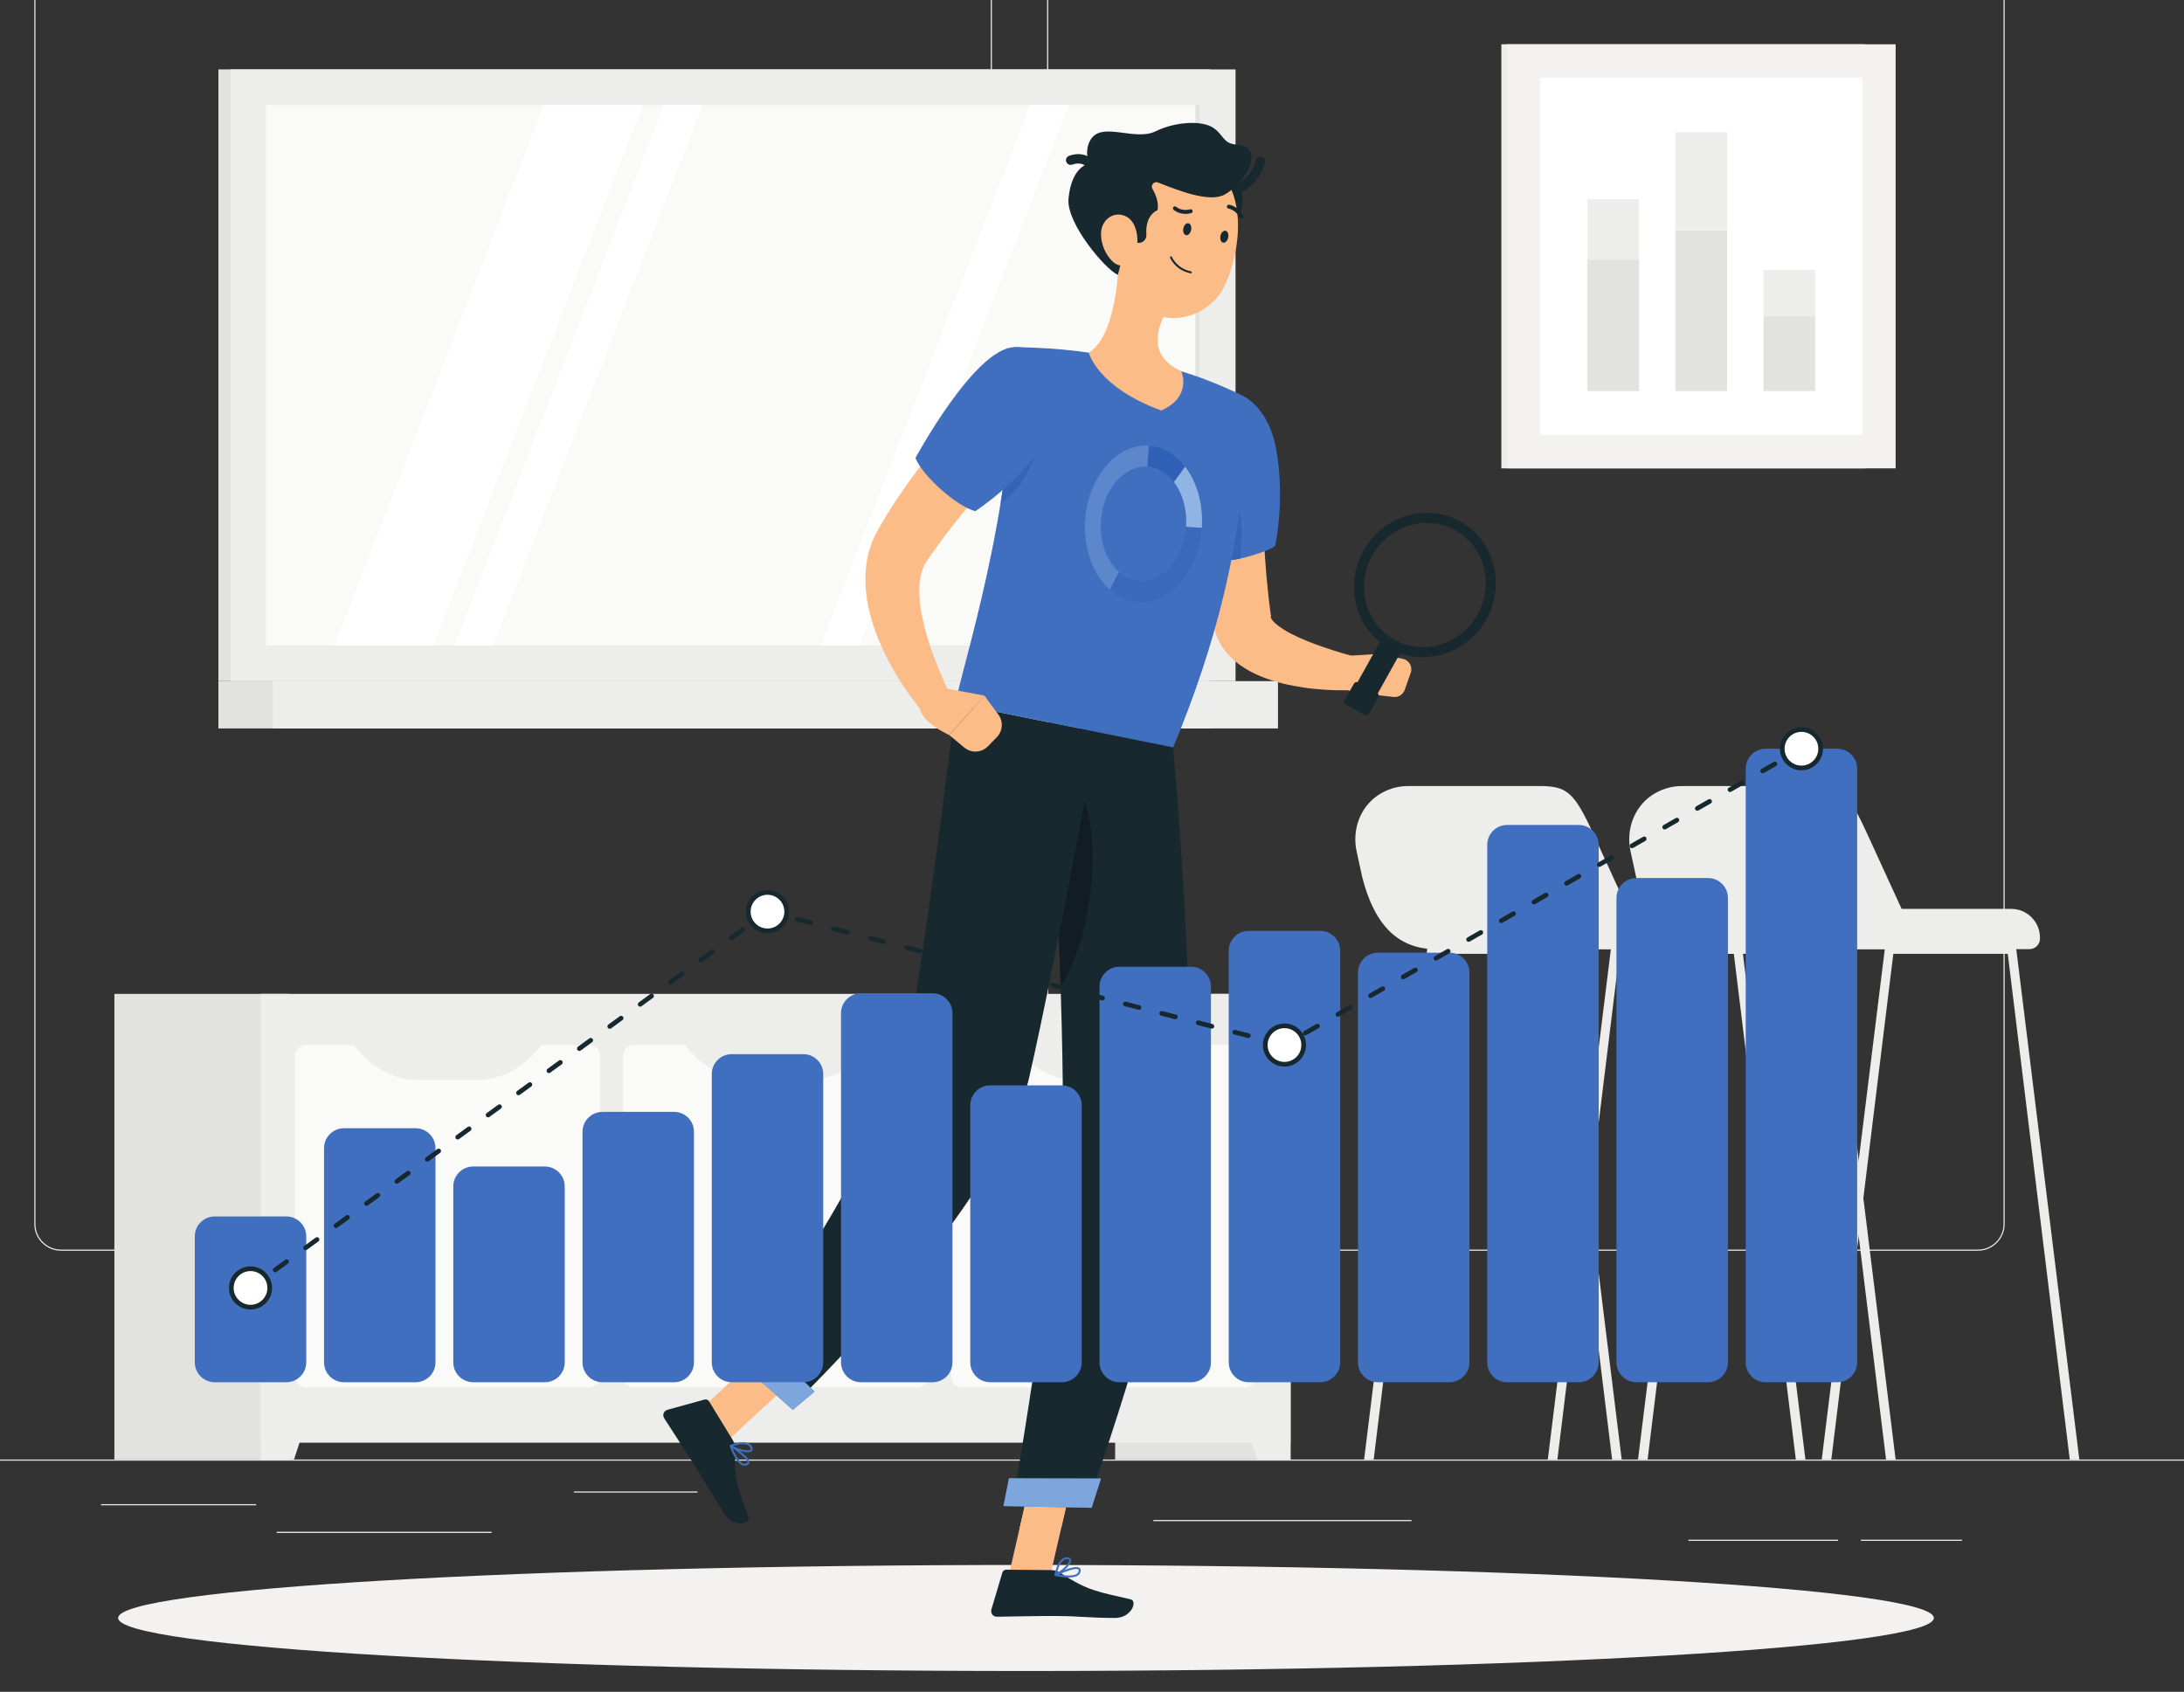 <?xml version="1.0" encoding="UTF-8" standalone="no"?>
<svg
   id="SvgjsSvg1001"
   width="267.993"
   height="207.617"
   version="1.1"
   sodipodi:docname="about-vec.svg"
   inkscape:version="1.1 (c68e22c387, 2021-05-23)"
   xmlns:inkscape="http://www.inkscape.org/namespaces/inkscape"
   xmlns:sodipodi="http://sodipodi.sourceforge.net/DTD/sodipodi-0.dtd"
   xmlns="http://www.w3.org/2000/svg"
   xmlns:svg="http://www.w3.org/2000/svg">
  <rect width="100%" height="100%" fill="#333333" stroke="none"/>
  <sodipodi:namedview
     id="namedview373"
     pagecolor="#ffffff"
     bordercolor="#666666"
     borderopacity="1.0"
     inkscape:pageshadow="2"
     inkscape:pageopacity="0.0"
     inkscape:pagecheckerboard="0"
     showgrid="false"
     width="267.993px"
     height="208.617px"
     inkscape:zoom="2.9305556"
     inkscape:cx="127.45024"
     inkscape:cy="107.48815"
     inkscape:window-width="1920"
     inkscape:window-height="1052"
     inkscape:window-x="-8"
     inkscape:window-y="-8"
     inkscape:window-maximized="1"
     inkscape:current-layer="svg369" />
  <defs
     id="SvgjsDefs1002" />
  <g
     id="SvgjsG1008"
     transform="translate(0,-36.694)">
    <svg
       width="288"
       height="288"
       viewBox="0 0 666.667 496.813"
       version="1.1"
       id="svg369">
      <g
         transform="matrix(0.133,0,0,-0.133,-41.074,474.696)"
         fill="#000000"
         class="color000 svgShape"
         id="g367">
        <path
           fill="#e7e8e5"
           d="M 5000,449.129 H 0 v 2.5 h 5000 v -2.5 M 855.813,353.898 H 524.59 v 2.5 h 331.223 v -2.5 m 942.517,27.141 h -263.89 v 2.5 h 263.89 v -2.5 M 1358.89,294.871 H 899.652 v 2.5 h 459.238 v -2.5 M 4499.01,277.84 h -215.96 v 2.5 h 215.96 v -2.5 m -264.57,0 h -319.72 v 2.5 h 319.72 v -2.5 m -911.11,42.219 h -551.2 v 2.5 h 551.2 v -2.5 M 439.148,3723.59 c -30.093,0 -54.578,-24.49 -54.578,-54.57 V 954.699 c 0,-30.097 24.485,-54.578 54.578,-54.578 H 2370.14 c 30.08,0 54.57,24.481 54.57,54.578 V 3669.02 c 0,30.08 -24.49,54.57 -54.57,54.57 z M 2370.14,897.621 H 439.148 c -31.472,0 -57.078,25.598 -57.078,57.078 V 3669.02 c 0,31.46 25.606,57.07 57.078,57.07 H 2370.14 c 31.46,0 57.07,-25.61 57.07,-57.07 V 954.699 c 0,-31.48 -25.61,-57.078 -57.07,-57.078 m 231.98,2825.969 c -30.09,0 -54.57,-24.49 -54.57,-54.57 V 954.699 c 0,-30.097 24.48,-54.578 54.57,-54.578 h 1930.99 c 30.09,0 54.58,24.481 54.58,54.578 V 3669.02 c 0,30.08 -24.49,54.57 -54.58,54.57 z M 4533.11,897.621 H 2602.12 c -31.47,0 -57.07,25.598 -57.07,57.078 V 3669.02 c 0,31.46 25.6,57.07 57.07,57.07 h 1930.99 c 31.47,0 57.08,-25.61 57.08,-57.07 V 954.699 c 0,-31.48 -25.61,-57.078 -57.08,-57.078"
           class="colore7e8e5 svgShape"
           id="path193" />
        <path
           fill="#e2e2e0"
           d="m 775.258,2114.27 h 2117.88 V 3420.81 H 775.258 Z"
           class="colore2e2e0 svgShape"
           id="path195" />
        <path
           fill="#ededeb"
           d="m 800.684,2114.27 h 2146.87 V 3420.81 H 800.684 Z"
           class="colorededeb svgShape"
           id="path197" />
        <path
           fill="#e2e2e0"
           d="M 2893.14,2114.27 H 775.258 V 2013.16 H 2893.14 v 101.11"
           class="colore2e2e0 svgShape"
           id="path199" />
        <path
           fill="#ededeb"
           d="M 3038.19,2114.27 H 891.328 V 2013.16 H 3038.19 v 101.11"
           class="colorededeb svgShape"
           id="path201" />
        <path
           fill="#fafaf9"
           d="m 876.855,2190.44 h 1994.52 v 1154.2 H 876.855 Z"
           class="colorfafaf9 svgShape"
           id="path203" />
        <path
           fill="#ffffff"
           d="m 1023.28,2190.44 447.09,1154.2 h 211.05 l -447.09,-1154.2 h -211.05 m 256.39,0 447.09,1154.2 h 82.28 l -447.09,-1154.2 h -82.28 m 782.21,0 447.08,1154.2 h 82.29 l -447.09,-1154.2 h -82.28"
           class="colorfff svgShape"
           id="path205" />
        <path
           fill="#e2e2e0"
           d="m 2861.7,2190.44 h 9.68 v 1154.2 H 2861.7 Z M 3064.97,451.629 h -374.59 v 994.601 h 374.59 V 451.629"
           class="colore2e2e0 svgShape"
           id="path207" />
        <path
           fill="#ededeb"
           d="m 2993.82,451.629 h 71.15 v 227.769 h -145.75 l 74.6,-227.769"
           class="colorededeb svgShape"
           id="path209" />
        <path
           fill="#e2e2e0"
           d="M 927.691,451.629 H 553.105 V 1446.23 H 927.691 V 451.629"
           class="colore2e2e0 svgShape"
           id="path211" />
        <path
           fill="#ededeb"
           d="m 865.602,487.629 h 2199.37 v 958.602 H 865.602 Z"
           class="colorededeb svgShape"
           id="path213" />
        <path
           fill="#ededeb"
           d="m 936.742,451.629 h -71.14 V 679.398 H 1011.34 L 936.742,451.629"
           class="colorededeb svgShape"
           id="path215" />
        <path
           fill="#fafaf9"
           d="M 1590.7,1313.15 V 630.16 c 0,-13.328 -10.8,-24.14 -24.13,-24.14 H 962.867 c -13.324,0 -24.133,10.812 -24.133,24.14 v 682.99 c 0,13.33 10.809,24.13 24.133,24.13 h 603.703 c 13.33,0 24.13,-10.8 24.13,-24.13"
           class="colorfafaf9 svgShape"
           id="path217" />
        <path
           fill="#ededeb"
           d="m 1329.2,1262.37 h -128.99 c -56.02,0 -109.58,33.38 -148.12,92.3 h 425.23 c -38.53,-58.92 -92.1,-92.3 -148.12,-92.3"
           class="colorededeb svgShape"
           id="path219" />
        <path
           fill="#fafaf9"
           d="M 2291.27,1313.14 V 630.16 c 0,-13.328 -10.81,-24.14 -24.13,-24.14 h -603.7 c -13.33,0 -24.13,10.812 -24.13,24.14 v 682.98 c 0,13.34 10.8,24.14 24.13,24.14 h 603.7 c 13.32,0 24.13,-10.8 24.13,-24.14"
           class="colorfafaf9 svgShape"
           id="path221" />
        <path
           fill="#ededeb"
           d="m 2036.36,1262.37 h -128.99 c -56.02,0 -109.58,33.38 -148.12,92.3 h 425.23 c -38.53,-58.92 -92.09,-92.3 -148.12,-92.3"
           class="colorededeb svgShape"
           id="path223" />
        <path
           fill="#fafaf9"
           d="M 2991.84,1313.15 V 630.16 c 0,-13.328 -10.8,-24.14 -24.13,-24.14 h -603.7 c -13.33,0 -24.14,10.812 -24.14,24.14 v 682.99 c 0,13.33 10.81,24.13 24.14,24.13 h 603.7 c 13.33,0 24.13,-10.8 24.13,-24.13"
           class="colorfafaf9 svgShape"
           id="path225" />
        <path
           fill="#ededeb"
           d="m 2736.93,1262.37 h -128.99 c -56.02,0 -109.58,33.38 -148.12,92.3 h 425.23 c -38.53,-58.92 -92.1,-92.3 -148.12,-92.3 m 1877.76,281.41 c -0.96,4.66 -5.03,7.98 -9.83,7.98 h -260.71 c -4.73,0 -8.87,-3.32 -9.76,-7.98 L 4199.46,451.629 h 20.46 l 132.42,1080.121 h 244.4 L 4729.17,451.629 h 20.45 L 4614.69,1543.78"
           class="colorededeb svgShape"
           id="path227" />
        <path
           fill="#ededeb"
           d="m 4222.43,1543.78 c -0.96,4.66 -5.1,7.98 -9.82,7.98 h -260.72 c -4.81,0 -8.86,-3.32 -9.82,-7.98 L 3807.13,451.629 h 20.45 l 132.51,1080.121 h 244.32 L 4336.83,451.629 h 20.46 L 4222.43,1543.78"
           class="colorededeb svgShape"
           id="path229" />
        <path
           fill="#ededeb"
           d="m 4409.51,1541.77 h -449.04 c -85.72,0 -133.22,58.29 -157.45,154.28 l -11.93,54.89 c -9.79,45.11 6.97,92.97 45,119.1 18.44,12.68 40.78,20.1 64.88,20.1 h 281.49 c 58.32,0 73.7,-13.88 113.97,-101.72 40.27,-87.83 113.08,-246.65 113.08,-246.65"
           class="colorededeb svgShape"
           id="path231" />
        <path
           fill="#ededeb"
           d="m 4604.03,1627.81 h -439.42 v -86.04 h 478.5 c 12.39,0 22.43,10.04 22.43,22.42 v 2.12 c 0,33.96 -27.54,61.5 -61.51,61.5 m -574.36,-84.03 c -0.96,4.66 -5.02,7.98 -9.83,7.98 h -260.71 c -4.73,0 -8.87,-3.32 -9.75,-7.98 L 3614.44,451.629 h 20.46 l 132.43,1080.121 h 244.39 L 4144.15,451.629 h 20.46 L 4029.67,1543.78"
           class="colorededeb svgShape"
           id="path233" />
        <path
           fill="#ededeb"
           d="m 3637.41,1543.78 c -0.96,4.66 -5.1,7.98 -9.82,7.98 h -260.72 c -4.8,0 -8.86,-3.32 -9.82,-7.98 L 3222.11,451.629 h 20.46 l 132.5,1080.121 h 244.32 L 3751.82,451.629 h 20.46 L 3637.41,1543.78"
           class="colorededeb svgShape"
           id="path235" />
        <path
           fill="#ededeb"
           d="m 3824.49,1541.77 h -449.03 c -85.73,0 -133.22,58.29 -157.45,154.28 l -11.93,54.89 c -9.8,45.11 6.96,92.97 45,119.1 18.44,12.68 40.78,20.1 64.87,20.1 h 281.49 c 58.33,0 73.7,-13.88 113.97,-101.72 40.27,-87.83 113.08,-246.65 113.08,-246.65"
           class="colorededeb svgShape"
           id="path237" />
        <path
           fill="#ededeb"
           d="m 4019.02,1627.81 h -439.43 v -86.04 h 478.51 c 12.38,0 22.42,10.04 22.42,22.42 v 2.12 c 0,33.96 -27.54,61.5 -61.5,61.5 m 272.96,940.85 h -776.7 v 905.79 h 776.7 v -905.79"
           class="colorededeb svgShape"
           id="path239" />
        <path
           fill="#f3f2f1"
           d="m 4357.29,2568.66 h -830.3 v 905.79 h 830.3 v -905.79"
           class="colorf3f2f1 svgShape"
           id="path241" />
        <path
           fill="#ffffff"
           d="m 3598.37,2640.05 v 763.02 h 687.54 v -763.02 h -687.54"
           class="colorfff svgShape"
           id="path243" />
        <path
           fill="#e2e2e0"
           d="m 3886.83,3077.3 h 110.63 v -343.52 h -110.63 v 343.52 m 188.09,-182.7 h 110.64 v -160.82 h -110.64 v 160.82"
           class="colore2e2e0 svgShape"
           id="path245" />
        <path
           fill="#ededeb"
           d="m 4074.92,2894.6 h 110.64 v 98.07 h -110.64 v -98.07 m -188.09,182.7 h 110.63 v 209.46 H 3886.83 V 3077.3"
           class="colorededeb svgShape"
           id="path247" />
        <path
           fill="#e2e2e0"
           d="m 3698.73,3014.75 h 110.64 v -280.97 h -110.64 v 280.97"
           class="colore2e2e0 svgShape"
           id="path249" />
        <path
           fill="#ededeb"
           d="m 3698.73,3014.75 h 110.64 v 128.79 h -110.64 v -128.79"
           class="colorededeb svgShape"
           id="path251" />
        <path
           fill="#f3f2f1"
           d="M 4438.89,113.23 C 4438.89,50.691 3570.83,0 2500,0 1429.18,0 561.109,50.691 561.109,113.23 c 0,62.54 868.071,113.239 1938.891,113.239 1070.83,0 1938.89,-50.699 1938.89,-113.239"
           class="colorf3f2f1 svgShape"
           id="path253" />
        <path
           fill="#fbbc88"
           d="m 2463.68,206.012 88.56,-0.782 47.13,205.079 -88.56,0.793 -47.13,-205.09"
           class="colorf46b74 svgShape"
           id="path255" />
        <path
           fill="#17282f"
           d="m 2554.44,215.5 -96.8,0.852 c -3.63,0.027 -6.96,-2.461 -8.01,-5.993 l -23.4,-78.589 c -2.42,-8.149 3.2,-15.938 11.58,-15.872 34.96,0.282 85.57,1.883 129.47,1.5 51.31,-0.449 61.89,-3.628 122.08,-4.168 36.38,-0.308 49.23,36.372 34.25,39.84 -68.21,15.758 -91.17,17.891 -148.33,55.34 -6.21,4.07 -13.19,7.02 -20.84,7.09"
           class="color17282f svgShape"
           id="path257" />
        <path
           fill="#c3c5c2"
           d="m 2486.5,305.332 h -0.04 l 10.58,46.027 h 0.04 l -10.58,-46.027"
           class="colorc3c5c2 svgShape"
           id="path259" />
        <path
           fill="#fbbc88"
           d="m 2575.06,304.551 -88.56,0.781 10.58,46.027 88.32,-1.757 -10.34,-45.051"
           class="colorea5b5b svgShape"
           id="path261" />
        <path
           fill="#406fbf"
           d="m 2569.8,206 c 19.19,-3.379 33.78,-2.648 39.64,2.109 2.12,1.723 3.15,3.961 3.14,6.852 0,1.289 -0.5,1.789 -1.01,2.098 -5.46,3.402 -26.51,-4.168 -41.77,-11.059 z m 21.24,-6.32 c -9.98,0 -20.8,1.82 -28.39,3.429 l -1.65,1.782 1.16,2.148 c 4.21,2.063 41.45,19.93 51.63,13.59 1.96,-1.219 2.99,-3.18 3,-5.66 0,-4.188 -1.58,-7.59 -4.71,-10.129 -4.75,-3.852 -12.59,-5.16 -21.04,-5.16"
           class="color406fbf svgShape"
           id="path263" />
        <path
           fill="#406fbf"
           d="m 2587.3,238.781 c -12.7,0 -19.07,-20.711 -21.25,-29.789 11.69,6.617 27.23,21.656 26.36,27.598 -0.07,0.422 -0.26,1.719 -3.77,2.109 z m -24.21,-35.722 -1.31,0.453 -0.76,2 c 0.27,1.617 6.97,39.73 28.08,37.367 5.57,-0.617 7.13,-3.43 7.46,-5.68 1.47,-9.949 -21.29,-29.14 -32.65,-33.98 l -0.82,-0.16"
           class="color406fbf svgShape"
           id="path265" />
        <path
           fill="#fbbc88"
           d="m 2999.82,2629.35 c 1.31,-53.95 3.17,-109.91 5.77,-164.6 1.18,-27.45 2.73,-54.86 4.63,-82.06 1.73,-27.25 4.1,-54.31 7.04,-80.96 1.35,-13.38 2.91,-26.62 4.81,-39.65 l 1.33,-9.83 c 0.11,-0.81 0.09,-0.71 0.05,-0.61 -0.02,0.05 -0.04,0.1 -0.05,0.02 l -0.19,0.04 -0.27,-0.03 c -0.33,-0.17 -0.36,-1.07 0.42,-2.89 1.55,-3.67 6.88,-9.82 14.52,-15.62 7.66,-5.8 17.15,-11.9 27.62,-17.33 42.3,-22 96.03,-38.15 147,-52.5 l -5.41,-67.69 c -30.9,-1.85 -59.88,-1.08 -90.12,1.97 -15.05,1.42 -30.13,3.63 -45.37,6.55 -15.28,2.82 -30.66,6.56 -46.3,11.62 -15.62,5.07 -31.67,11.08 -47.93,20.13 -16.2,9.07 -33.31,20.63 -49.14,39.2 -7.83,9.31 -14.99,20.72 -20.28,33.72 -1.36,3.19 -2.44,6.64 -3.56,9.99 l -1.42,5.18 -1.13,4.57 -2.39,10.94 c -3.33,14.64 -6.21,29.18 -8.86,43.67 -10.54,58.09 -16.85,115.53 -21.61,173.02 -1.99,28.73 -4.07,57.42 -4.87,86.13 -0.91,28.89 -1.88,57.07 -1.39,86.78 l 137.1,0.24"
           class="colorf46b74 svgShape"
           id="path267" />
        <path
           fill="#406fbf"
           d="m 2831.14,2622.54 c -12.61,-100.49 10.53,-248.89 10.53,-248.89 0,0 70.11,-9.94 124.55,4.33 54.44,14.26 65.99,25.14 65.99,25.14 0,0 22.23,101.58 1.57,209.32 -21.86,113.49 -113.05,156.56 -176.13,87.25 -14.19,-15.64 -22.32,-43.75 -26.51,-77.15"
           class="color406fbf svgShape"
           id="path269" />
        <path
           fill="#fbbc88"
           d="m 2938.66,2372.77 0.01,0.01 c 6.42,0.81 12.81,1.86 19.07,3.19 0,-0.01 0,-0.01 0,-0.02 -6.26,-1.33 -12.66,-2.37 -19.08,-3.18"
           class="colorea5b5b svgShape"
           id="path271" />
        <path
           fill="#3563b7"
           d="m 2938.67,2372.78 c 7.59,38.63 13.22,74.38 17.35,107.09 2.71,-13.31 4.17,-27.78 4.17,-43.25 0.11,-21.14 -0.85,-41.53 -2.45,-60.65 -6.26,-1.33 -12.65,-2.38 -19.07,-3.19"
           class="color3563b7 svgShape"
           id="path273" />
        <path
           fill="#fbbc88"
           d="m 3181.77,2167.87 69.37,4.59 -3.46,-87.83 c 0,0 -43.34,-8.41 -85.99,26.98 l 20.08,56.26 m 139.9,-36.02 -12.85,-36.36 c -3.55,-10.04 -13.56,-16.29 -24.13,-15.09 l -37.01,4.23 3.46,87.83 53.44,-10.58 c 13.66,-2.71 21.74,-16.91 17.09,-30.03"
           class="colorf46b74 svgShape"
           id="path275" />
        <path
           fill="#17282f"
           d="m 3231.22,2076.29 -22.47,12.52 c -5.69,3.17 -7.75,10.43 -4.58,16.11 l 50.13,89.97 c 3.17,5.7 10.42,7.76 16.11,4.58 l 22.47,-12.52 c 5.69,-3.17 7.75,-10.42 4.59,-16.11 l -50.14,-89.97 c -3.16,-5.69 -10.42,-7.75 -16.11,-4.58"
           class="color17282f svgShape"
           id="path277" />
        <path
           fill="#17282f"
           d="m 3224.04,2041.51 -41.09,22.9 c -3.08,1.71 -4.18,5.6 -2.46,8.69 l 20.05,35.99 c 1.72,3.08 5.61,4.18 8.69,2.47 l 41.08,-22.9 c 3.08,-1.71 4.19,-5.6 2.47,-8.68 l -20.06,-35.99 c -1.71,-3.08 -5.6,-4.19 -8.68,-2.48 m 132.35,410.74 c -46.42,0 -92.2,-25.38 -117.04,-69.96 -35.94,-64.52 -14.63,-145.15 47.49,-179.77 62.12,-34.57 141.9,-10.29 177.85,54.2 35.93,64.5 14.63,145.15 -47.49,179.77 -19.19,10.68 -40.07,15.76 -60.81,15.76 z m -8.79,-286.8 c -24.25,0 -48.67,5.94 -71.14,18.46 -72.39,40.33 -97.39,133.97 -55.73,208.75 41.64,74.76 134.43,102.8 206.84,62.44 72.39,-40.33 97.39,-133.99 55.73,-208.75 -28.73,-51.57 -81.79,-80.9 -135.7,-80.9 m -533.26,-192.7 c 0,0 45.37,-500.39 32.2,-773.5 C 2832.84,915.172 2631.6,356.07 2631.6,356.07 l -160.07,3.391 c 0,0 109.7,616.23 106.95,898.499 -3.01,307.71 -31.29,768.64 -31.29,768.64 l 267.15,-53.85"
           class="color17282f svgShape"
           id="path279" />
        <path
           fill="#c3c5c2"
           d="m 2573.8,1462.74 c -1.14,35.82 -2.44,71.92 -3.84,107.63 0.01,0.02 0.01,0.04 0.01,0.06 1.41,-35.7 2.72,-71.8 3.88,-107.62 -0.01,-0.02 -0.03,-0.05 -0.05,-0.07"
           class="colorc3c5c2 svgShape"
           id="path281" />
        <path
           fill="#111d23"
           d="m 2573.85,1462.81 c -1.16,35.82 -2.47,71.92 -3.88,107.62 20.76,105.28 40.37,208.96 55.21,288.68 34.41,-96.61 16.2,-293.59 -51.33,-396.3"
           class="color111d23 svgShape"
           id="path283" />
        <path
           fill="#406fbf"
           d="m 2451.86,352.27 188.23,-3.758 20.14,62.527 -196.55,0.453 -11.82,-59.222"
           class="color406fbf svgShape"
           id="path285" />
        <path
           fill="#7da6dd"
           d="m 2640.09,348.512 -54.69,1.09 -88.32,1.757 -45.22,0.911 11.82,59.222 196.55,-0.453 -20.14,-62.527"
           class="color7da6dd svgShape"
           id="path287" />
        <path
           fill="#fbbc88"
           d="m 1800.68,554.422 67.04,-57.992 151.25,140.59 -67.04,58 -151.25,-140.598"
           class="colorf46b74 svgShape"
           id="path289" />
        <path
           fill="#17282f"
           d="m 1873.59,493.59 -50.55,82.57 c -1.89,3.09 -5.76,4.59 -9.31,3.621 l -79.07,-21.769 c -8.19,-2.262 -11.82,-11.153 -7.33,-18.223 18.76,-29.519 46.93,-71.598 69.85,-109.027 26.79,-43.774 26.66,-43.032 58.08,-94.364 19.01,-31.046 56.93,-22.519 51.93,-7.968 -22.75,66.211 -30.08,75.422 -28.58,143.742 0.16,7.418 -1.03,14.898 -5.02,21.418"
           class="color17282f svgShape"
           id="path291" />
        <path
           fill="#bfc0be"
           d="m 1873.93,622.512 -0.03,0.027 27.31,25.391 0.03,-0.032 -27.31,-25.386"
           class="colorbfc0be svgShape"
           id="path293" />
        <path
           fill="#fbbc88"
           d="m 1940.97,564.512 -67.04,58 27.31,25.386 65.91,-59.039 -22.28,-20.718 -3.9,-3.629"
           class="colorea5b5b svgShape"
           id="path295" />
        <path
           fill="#406fbf"
           d="m 1873.66,475.531 c 7.3,-18.062 15.65,-30.051 22.78,-32.5 2.59,-0.89 5.03,-0.582 7.49,0.961 1.09,0.688 1.24,1.379 1.24,1.969 0,6.43 -17.58,20.281 -31.51,29.57 z m 5.89,-21.351 c -5.28,8.461 -9.47,18.601 -12.13,25.89 l 0.65,2.34 2.44,0.16 c 3.97,-2.48 38.86,-24.609 38.86,-36.609 0,-2.301 -1.11,-4.211 -3.21,-5.531 -3.55,-2.219 -7.28,-2.68 -11.08,-1.379 -5.79,2 -11.05,7.949 -15.53,15.129"
           class="color406fbf svgShape"
           id="path297" />
        <path
           fill="#406fbf"
           d="m 1910.74,478.051 c -6.73,10.769 -27.67,5.211 -36.53,2.25 11.81,-6.41 32.8,-11.629 37.38,-7.742 0.33,0.281 1.33,1.132 -0.21,4.32 z m -43.13,1.629 -0.3,1.34 1.29,1.71 c 1.52,0.622 37.39,15.122 46.57,-4.039 2.42,-5.05 0.87,-7.859 -0.86,-9.332 -7.67,-6.519 -36,2.621 -46.12,9.7 l -0.58,0.621"
           class="color406fbf svgShape"
           id="path299" />
        <path
           fill="#17282f"
           d="m 2652.06,2005.47 c 0,0 -84.28,-468.46 -144.62,-735.15 -62.77,-277.398 -498.48,-696 -498.48,-696 L 1889.2,680.59 c 0,0 318.16,415.59 364.41,694.05 50.43,303.56 95.94,691.81 95.94,691.81 l 302.51,-60.98"
           class="color17282f svgShape"
           id="path301" />
        <path
           fill="#406fbf"
           d="m 1865.16,680.23 136.79,-122.539 46.47,39.09 -144.32,138.707 -38.94,-55.258"
           class="color406fbf svgShape"
           id="path303" />
        <path
           fill="#7da6dd"
           d="m 2001.95,557.691 -34.8,31.168 -65.91,59.039 -36.08,32.332 38.94,55.258 144.32,-138.707 -46.47,-39.09"
           class="color7da6dd svgShape"
           id="path305" />
        <path
           fill="#406fbf"
           d="m 2960.6,2724.89 c 0,0 49.67,-283.08 -146.26,-752.14 -140.05,28.24 -396.65,79.96 -464.79,93.7 11.17,71.99 126.16,411 125.11,761.06 0,0 82.9,-0.07 159.55,-11.72 59.97,-9.11 146.34,-24.54 197.59,-39.83 67.56,-20.16 128.8,-51.07 128.8,-51.07"
           class="color406fbf svgShape"
           id="path307" />
        <path
           fill="#3a69bb"
           d="m 2745.88,2282.96 c -2.08,0 -4.15,0.07 -6.24,0.21 -21.88,1.5 -42.86,10.73 -60.7,26.6 l 19.36,37.77 v 0 c 13.04,-11.64 28.42,-18.37 44.41,-19.46 1.54,-0.11 3.08,-0.16 4.61,-0.16 47.98,0 90.28,51.07 94.66,116.01 v 0 0 l 33.47,-2.3 c -6.05,-88.8 -63.88,-158.67 -129.57,-158.67"
           class="color3a69bb svgShape"
           id="path309" />
        <path
           fill="#90b4e3"
           d="m 2875.45,2441.63 v 0 0 l -33.47,2.3 c 1.18,17.78 -0.53,35.56 -5.07,52.14 -4.53,16.57 -11.67,31.43 -21.14,43.48 l 23.89,32.96 v 0 c 12.89,-16.57 22.7,-36.96 28.94,-59.56 6.14,-22.6 8.48,-46.9 6.85,-71.32"
           class="color90b4e3 svgShape"
           id="path311" />
        <path
           fill="#3161b6"
           d="m 2815.77,2539.55 c -7.47,9.74 -16.24,17.57 -25.88,23.1 -9.64,5.51 -20.06,8.73 -30.65,9.53 l 3.06,44.9 v 0 c 14.49,-1.01 28.66,-5.42 41.89,-13.05 13.23,-7.53 25.23,-18.27 35.47,-31.52 l -23.89,-32.96 v 0"
           class="color3161b6 svgShape"
           id="path313" />
        <path
           fill="#5d87cd"
           d="m 2678.94,2309.77 c -36.51,32.43 -56.56,89.27 -52.45,148.84 6.05,88.81 63.8,158.68 129.58,158.68 2.07,0 4.14,-0.07 6.23,-0.21 l -3.06,-44.9 v 0 c -1.54,0.1 -3.08,0.15 -4.6,0.15 -48.08,0 -90.3,-51.07 -94.68,-116.01 -2.94,-43.5 11.64,-85.08 38.34,-108.78 l -19.36,-37.77 v 0"
           class="color5d87cd svgShape"
           id="path315" />
        <path
           fill="#3563b7"
           d="m 2445.88,2494.84 c 5.46,33.4 10.43,67.88 14.67,103.1 l 71.48,62.68 c 5.66,-52.5 -47.31,-147.77 -86.15,-165.78"
           class="color3563b7 svgShape"
           id="path317" />
        <path
           fill="#fbbc88"
           d="m 2698.64,3034.32 c -0.35,-66.09 -11.39,-185.07 -64.43,-218.53 0,0 17.85,-73.5 154.66,-123.5 67.1,29.67 42.93,83.67 42.93,83.67 -67.48,31.22 -55.05,83.45 -32.75,130.35 l -100.41,128.01"
           class="colorf46b74 svgShape"
           id="path319" />
        <path
           fill="#bfc0be"
           d="m 2785.85,2872.54 c -0.01,0 -0.02,0.01 -0.02,0.01 0.24,0.84 0.49,1.7 0.75,2.55 -0.25,-0.85 -0.49,-1.71 -0.73,-2.56 m 13.15,33.83 -16.06,20.49 16.07,-20.48 c 0,0 0,0 -0.01,-0.01"
           class="colorbfc0be svgShape"
           id="path321" />
        <path
           fill="#fbbc88"
           d="m 2785.83,2872.55 c -26.29,9.38 -57.49,46.6 -54.64,75.53 1.41,14.42 4.75,27.9 8.38,34.02 l 43.37,-55.24 16.06,-20.49 c -4.91,-10.26 -9.3,-20.77 -12.42,-31.27 -0.26,-0.85 -0.51,-1.71 -0.75,-2.55"
           class="colorea5b5b svgShape"
           id="path323" />
        <path
           fill="#17282f"
           d="m 2894.32,3053.55 c 12.34,30.12 14.2,64.35 -9.8,87.23 1.44,19.58 16.27,42.75 36.73,60.64 29.38,16.29 88.39,-97.16 -26.93,-147.87"
           class="color17282f svgShape"
           id="path325" />
        <path
           fill="#17282f"
           d="m 2928.98,3150.62 c -5.37,0 -9.81,4.26 -9.98,9.67 -0.18,5.51 4.13,10.12 9.62,10.32 1.94,0.09 47.58,2.61 62.3,55.99 1.46,5.33 6.96,8.46 12.29,6.99 5.33,-1.47 8.45,-6.98 6.99,-12.3 -14.98,-54.33 -59.46,-69.98 -80.88,-70.66 l -0.34,-0.01"
           class="color17282f svgShape"
           id="path327" />
        <path
           fill="#fbbc88"
           d="m 2710.36,3131.52 c -12.06,-87.15 -23.56,-137.54 11.01,-190.49 52,-79.64 166.21,-61.64 204.07,20.14 34.08,73.63 48.08,203.77 -29.27,255.01 -76.21,50.49 -173.74,2.48 -185.81,-84.66"
           class="colorf46b74 svgShape"
           id="path329" />
        <path
           fill="#17282f"
           d="m 2707.5,3054.37 c 12.57,-0.5 22.38,-1.92 29.94,-3.65 10.6,-2.42 20.49,6.25 19.67,17.09 -1.61,21.28 4.14,43 23.72,52.42 3.06,12.5 -1.51,29.95 -10.66,45.24 -4.68,7.8 3.15,17.08 11.64,13.78 43.37,-16.84 108.85,-43.28 141.79,-26.13 42.66,22.2 91.63,101.44 27.05,106.85 -30.83,2.59 -27.32,20.23 -50.65,36.07 -23.33,15.83 -79.72,13.92 -123.33,-7.5 -42.41,-20.84 -109.59,18.33 -135.42,-13.34 -18.86,-23.12 -7.04,-55.83 -7.04,-55.83 0,0 -37.13,-5 -43.41,-75.08 -4.7,-52.34 79.35,-151.54 105.52,-162.19 14.93,54.35 11.18,72.27 11.18,72.27"
           class="color17282f svgShape"
           id="path331" />
        <path
           fill="#17282f"
           d="m 2646.34,3194.58 c -4.14,0 -8.01,2.59 -9.45,6.72 -1.56,4.36 -10.72,25.59 -38.22,16.11 -5.22,-1.81 -10.93,0.99 -12.7,6.2 -1.8,5.23 0.97,10.92 6.2,12.71 14.63,5.05 27.89,4.72 39.4,-0.93 17.62,-8.64 23.98,-26.82 24.23,-27.59 1.79,-5.23 -1.01,-10.91 -6.24,-12.68 -1.06,-0.37 -2.16,-0.54 -3.22,-0.54 m 189.74,-113.45 c -1.41,-7 1.16,-13.43 5.74,-14.36 4.58,-0.92 9.44,4.01 10.85,11.02 1.41,7.01 -1.16,13.44 -5.74,14.37 -4.58,0.92 -9.44,-4.02 -10.85,-11.03 m 79.23,-15.96 c -1.42,-7.01 1.15,-13.44 5.73,-14.37 4.59,-0.92 9.44,4.02 10.86,11.02 1.41,7.01 -1.16,13.45 -5.74,14.36 -4.58,0.93 -9.44,-4 -10.85,-11.01"
           class="color17282f svgShape"
           id="path333" />
        <path
           fill="#fbbc88"
           d="m 2889.41,3066.76 c 0,0 7.79,-43.65 21.41,-66.7 -14.74,-9.07 -34.76,0.47 -34.76,0.47 l 13.35,66.23"
           class="colorf14358 svgShape"
           id="path335" />
        <path
           fill="#17282f"
           d="m 2851.79,2985.29 h -0.05 c -32.98,6.64 -43.53,32.31 -43.97,33.39 -0.42,1.08 0.1,2.3 1.18,2.73 1.07,0.43 2.3,-0.1 2.72,-1.18 0.1,-0.24 10.23,-24.64 40.9,-30.82 1.14,-0.23 1.87,-1.34 1.64,-2.48 -0.22,-1.12 -1.3,-1.85 -2.42,-1.64 m 2.46,136.04 c 0.74,-0.55 1.3,-1.33 1.57,-2.28 0.61,-2.23 -0.7,-4.54 -2.94,-5.16 -22.39,-6.16 -37.06,6.51 -37.67,7.05 -1.74,1.54 -1.9,4.2 -0.37,5.93 1.54,1.74 4.2,1.87 5.91,0.38 0.49,-0.42 12.03,-10.19 29.9,-5.26 1.29,0.35 2.6,0.07 3.6,-0.66 m 105.71,-19.45 c -1.59,-0.02 -3.12,0.87 -3.85,2.4 -8.02,16.92 -23.33,19.17 -23.48,19.2 -2.3,0.3 -3.91,2.42 -3.6,4.72 0.32,2.3 2.47,3.9 4.72,3.6 0.82,-0.11 20,-2.93 29.96,-23.93 0.99,-2.09 0.09,-4.6 -2,-5.59 l -1.75,-0.4"
           class="color17282f svgShape"
           id="path337" />
        <path
           fill="#fbbc88"
           d="m 2544.88,2673.05 c -20.8,-21.74 -43.32,-44.99 -64.41,-68.12 -21.27,-23.28 -42.65,-46.49 -63.24,-70.2 -41.3,-47.22 -81.27,-95.57 -116.07,-145.27 l -12.59,-18.24 c -2.52,-3.51 -4.72,-7.36 -6.64,-11.61 -3.82,-8.46 -6.91,-18.46 -8.43,-29.85 -2.95,-22.85 -1.05,-50.23 4.76,-78.09 11.19,-55.88 35.24,-115.21 61.35,-169.73 l -55.68,-38.87 c -12.06,13.93 -22.11,26.92 -32.27,41.02 -9.86,14.03 -19.53,28.28 -28.32,43.19 -17.83,29.7 -33.52,61.25 -45.85,95.61 -11.93,34.4 -21.2,71.89 -20.44,113.96 0.47,20.94 3.42,43.16 10.87,65.14 3.69,10.97 8.43,21.85 14.24,32.26 l 13.32,22.93 c 8.67,15.1 18,29.28 27.27,43.73 9.6,14 19.06,28.24 29.04,41.82 19.52,27.67 40.35,53.96 61.41,79.99 21.15,25.94 42.98,51.14 65.51,75.7 22.83,24.6 44.93,48.46 70.12,72.47 l 96.05,-97.84"
           class="colorf46b74 svgShape"
           id="path339" />
        <path
           fill="#406fbf"
           d="m 2474.66,2827.51 c -84.69,-3.08 -210.73,-236.76 -210.73,-236.76 16.61,-40.36 89.02,-103.27 127.56,-113.55 0,0 100.76,64.1 155.55,158.95 57.4,99.39 18.35,194.65 -72.38,191.36"
           class="color406fbf svgShape"
           id="path341" />
        <path
           fill="#fbbc88"
           d="m 2317.48,2100.77 93.67,-17.44 -74.78,-84.39 c 0,0 -63.93,28.24 -64.04,62.87 l 45.15,38.96"
           class="colorf46b74 svgShape"
           id="path343" />
        <path
           fill="#fbbc88"
           d="m 2437.81,1994.61 -19.07,-19.58 c -13.57,-13.94 -35.57,-15.08 -50.51,-2.63 l -31.86,26.54 74.78,84.39 29.96,-40.65 c 10.81,-14.67 9.41,-35.01 -3.3,-48.07 m 222.48,1076.46 c -0.59,-23.71 9.82,-45.48 23.48,-59.39 20.55,-20.92 45.38,-6.06 51.86,20.95 5.84,24.32 2.19,64.51 -24.31,75.31 -26.09,10.63 -50.34,-9.74 -51.03,-36.87"
           class="colorf46b74 svgShape"
           id="path345" />
        <path
           fill="#406fbf"
           d="M 920.297,616.73 H 767.422 c -23.516,0 -42.578,19.059 -42.578,42.579 V 928.27 c 0,23.519 19.062,42.582 42.578,42.582 h 152.875 c 23.512,0 42.574,-19.063 42.574,-42.582 V 659.309 c 0,-23.52 -19.062,-42.579 -42.574,-42.579 m 276.023,0 h -152.87 c -23.52,0 -42.58,19.059 -42.58,42.579 v 457.381 c 0,23.52 19.06,42.58 42.58,42.58 h 152.87 c 23.51,0 42.58,-19.06 42.58,-42.58 V 659.309 c 0,-23.52 -19.07,-42.579 -42.58,-42.579 m 276.02,0 h -152.87 c -23.51,0 -42.58,19.059 -42.58,42.579 v 375.631 c 0,23.52 19.07,42.58 42.58,42.58 h 152.87 c 23.52,0 42.58,-19.06 42.58,-42.58 V 659.309 c 0,-23.52 -19.06,-42.579 -42.58,-42.579 m 276.02,0 h -152.87 c -23.51,0 -42.57,19.059 -42.57,42.579 v 492.301 c 0,23.52 19.06,42.58 42.57,42.58 h 152.87 c 23.52,0 42.58,-19.06 42.58,-42.58 V 659.309 c 0,-23.52 -19.06,-42.579 -42.58,-42.579 m 276.03,0 h -152.87 c -23.52,0 -42.58,19.059 -42.58,42.579 v 615.631 c 0,23.52 19.06,42.58 42.58,42.58 h 152.87 c 23.52,0 42.58,-19.06 42.58,-42.58 V 659.309 c 0,-23.52 -19.06,-42.579 -42.58,-42.579 m 276.03,0 h -152.88 c -23.52,0 -42.58,19.059 -42.58,42.579 v 745.631 c 0,23.52 19.06,42.58 42.58,42.58 h 152.88 c 23.51,0 42.57,-19.06 42.57,-42.58 V 659.309 c 0,-23.52 -19.06,-42.579 -42.57,-42.579 m 276.02,0 h -152.88 c -23.51,0 -42.57,19.059 -42.57,42.579 v 548.961 c 0,23.52 19.06,42.58 42.57,42.58 h 152.88 c 23.51,0 42.57,-19.06 42.57,-42.58 V 659.309 c 0,-23.52 -19.06,-42.579 -42.57,-42.579 m 276.02,0 h -152.88 c -23.51,0 -42.57,19.059 -42.57,42.579 v 802.301 c 0,23.52 19.06,42.58 42.57,42.58 h 152.88 c 23.52,0 42.58,-19.06 42.58,-42.58 V 659.309 c 0,-23.52 -19.06,-42.579 -42.58,-42.579 m 276.02,0 h -152.87 c -23.52,0 -42.58,19.059 -42.58,42.579 v 878.961 c 0,23.52 19.06,42.58 42.58,42.58 h 152.87 c 23.52,0 42.58,-19.06 42.58,-42.58 V 659.309 c 0,-23.52 -19.06,-42.579 -42.58,-42.579 m 276.03,0 h -152.87 c -23.52,0 -42.58,19.059 -42.58,42.579 v 832.301 c 0,23.52 19.06,42.58 42.58,42.58 h 152.87 c 23.51,0 42.57,-19.06 42.57,-42.58 V 659.309 c 0,-23.52 -19.06,-42.579 -42.57,-42.579 m 276.02,0 h -152.87 c -23.52,0 -42.58,19.059 -42.58,42.579 V 1764.47 c 0,23.51 19.06,42.57 42.58,42.57 h 152.87 c 23.51,0 42.58,-19.06 42.58,-42.57 V 659.309 c 0,-23.52 -19.07,-42.579 -42.58,-42.579 m 276.02,0 h -152.87 c -23.51,0 -42.58,19.059 -42.58,42.579 v 991.821 c 0,23.52 19.07,42.58 42.58,42.58 h 152.87 c 23.52,0 42.58,-19.06 42.58,-42.58 V 659.309 c 0,-23.52 -19.06,-42.579 -42.58,-42.579 m 276.03,0 H 4079.7 c -23.51,0 -42.57,19.059 -42.57,42.579 V 1927.25 c 0,23.51 19.06,42.58 42.57,42.58 h 152.88 c 23.51,0 42.58,-19.07 42.58,-42.58 V 659.309 c 0,-23.52 -19.07,-42.579 -42.58,-42.579"
           class="color406fbf svgShape"
           id="path347" />
        <path
           fill="#17282f"
           d="m 843.863,813.16 c -1.55,0 -3.066,0.711 -4.05,2.059 -1.625,2.222 -1.129,5.363 1.101,6.98 l 12.129,8.832 c 2.234,1.629 5.355,1.129 6.984,-1.109 1.629,-2.223 1.133,-5.363 -1.097,-6.981 l -12.129,-8.832 c -0.887,-0.64 -1.918,-0.949 -2.938,-0.949 m 1027.017,747.6 c -1.54,0 -3.07,0.72 -4.05,2.06 -1.62,2.23 -1.13,5.35 1.1,6.99 l 24.36,17.73 c 2.23,1.62 5.35,1.13 6.98,-1.1 1.63,-2.23 1.14,-5.36 -1.1,-6.99 l -24.35,-17.73 c -0.89,-0.64 -1.92,-0.96 -2.94,-0.96 z m -64.95,-47.27 c -1.55,0 -3.07,0.71 -4.05,2.06 -1.63,2.22 -1.13,5.36 1.1,6.98 l 24.35,17.72 c 2.24,1.63 5.37,1.14 6.99,-1.1 1.63,-2.23 1.13,-5.36 -1.1,-6.98 l -24.35,-17.73 c -0.89,-0.64 -1.92,-0.95 -2.94,-0.95 z m -64.96,-47.29 c -1.54,0 -3.06,0.71 -4.05,2.06 -1.62,2.23 -1.13,5.36 1.1,6.98 l 24.36,17.74 c 2.24,1.62 5.35,1.13 6.99,-1.1 1.63,-2.23 1.13,-5.36 -1.1,-6.99 l -24.36,-17.73 c -0.89,-0.65 -1.92,-0.96 -2.94,-0.96 z m -64.95,-47.28 c -1.54,0 -3.07,0.71 -4.05,2.06 -1.62,2.22 -1.13,5.35 1.1,6.98 l 24.36,17.73 c 2.23,1.62 5.35,1.15 6.98,-1.1 1.63,-2.23 1.14,-5.35 -1.09,-6.98 l -24.36,-17.74 c -0.89,-0.64 -1.92,-0.95 -2.94,-0.95 z m -64.95,-47.28 c -1.55,0 -3.07,0.71 -4.05,2.06 -1.62,2.23 -1.13,5.36 1.1,6.98 l 24.36,17.73 c 2.24,1.62 5.36,1.13 6.98,-1.1 1.63,-2.23 1.14,-5.37 -1.1,-6.99 l -24.35,-17.72 c -0.89,-0.65 -1.92,-0.96 -2.94,-0.96 z m -64.96,-47.28 c -1.54,0 -3.06,0.71 -4.04,2.06 -1.63,2.22 -1.14,5.35 1.09,6.98 l 24.36,17.73 c 2.24,1.62 5.37,1.14 6.99,-1.1 1.63,-2.23 1.13,-5.36 -1.1,-6.98 l -24.36,-17.74 c -0.89,-0.64 -1.92,-0.95 -2.94,-0.95 z m -64.95,-47.29 c -1.54,0 -3.06,0.71 -4.05,2.06 -1.62,2.23 -1.13,5.35 1.1,6.98 l 24.36,17.74 c 2.23,1.62 5.35,1.13 6.99,-1.11 1.62,-2.22 1.13,-5.35 -1.1,-6.98 l -24.36,-17.73 c -0.89,-0.65 -1.92,-0.96 -2.94,-0.96 z m -64.95,-47.27 c -1.55,0 -3.07,0.71 -4.05,2.06 -1.62,2.22 -1.13,5.36 1.1,6.98 l 24.36,17.72 c 2.23,1.63 5.37,1.14 6.98,-1.1 1.63,-2.23 1.14,-5.36 -1.09,-6.98 l -24.36,-17.73 c -0.89,-0.64 -1.92,-0.95 -2.94,-0.95 z m -64.96,-47.29 c -1.54,0 -3.06,0.71 -4.04,2.06 -1.63,2.23 -1.14,5.36 1.1,6.98 l 24.36,17.74 c 2.24,1.63 5.36,1.13 6.98,-1.11 1.63,-2.22 1.14,-5.36 -1.1,-6.98 l -24.36,-17.73 c -0.88,-0.65 -1.91,-0.96 -2.94,-0.96 z m -64.95,-47.28 c -1.54,0 -3.06,0.71 -4.04,2.06 -1.63,2.22 -1.14,5.35 1.09,6.98 l 24.36,17.73 c 2.23,1.62 5.36,1.14 6.99,-1.1 1.62,-2.23 1.13,-5.35 -1.1,-6.98 l -24.36,-17.74 c -0.89,-0.64 -1.92,-0.95 -2.94,-0.95 z m -64.95,-47.29 c -1.54,0 -3.06,0.71 -4.05,2.06 -1.62,2.23 -1.13,5.35 1.1,6.98 l 24.36,17.74 c 2.23,1.62 5.36,1.13 6.99,-1.11 1.62,-2.22 1.13,-5.35 -1.1,-6.98 l -24.36,-17.73 c -0.89,-0.65 -1.92,-0.96 -2.94,-0.96 z m -64.95,-47.28 c -1.55,0 -3.07,0.72 -4.05,2.07 -1.63,2.22 -1.13,5.36 1.1,6.98 l 24.36,17.72 c 2.22,1.62 5.36,1.14 6.98,-1.1 1.63,-2.23 1.14,-5.36 -1.1,-6.98 l -24.36,-17.73 c -0.88,-0.64 -1.91,-0.96 -2.93,-0.96 z m -64.95,-47.281 c -1.55,0 -3.07,0.711 -4.05,2.062 -1.63,2.231 -1.14,5.349 1.1,6.979 l 24.35,17.74 c 2.24,1.61 5.36,1.14 6.99,-1.11 1.62,-2.22 1.13,-5.35 -1.1,-6.98 l -24.36,-17.73 c -0.88,-0.649 -1.91,-0.961 -2.93,-0.961 z m -64.96,-47.289 c -1.54,0 -3.06,0.719 -4.04,2.07 -1.63,2.219 -1.14,5.352 1.09,6.981 l 24.36,17.73 c 2.23,1.609 5.36,1.141 6.99,-1.101 1.62,-2.231 1.13,-5.348 -1.1,-6.981 l -24.36,-17.738 c -0.89,-0.641 -1.92,-0.961 -2.94,-0.961 z m -64.951,-47.27 c -1.551,0 -3.07,0.711 -4.051,2.059 -1.625,2.23 -1.133,5.363 1.106,6.98 l 24.359,17.731 c 2.227,1.621 5.363,1.129 6.985,-1.11 1.625,-2.218 1.132,-5.359 -1.106,-6.98 l -24.359,-17.719 c -0.883,-0.652 -1.914,-0.961 -2.934,-0.961 z m -64.953,-47.289 c -1.543,0 -3.066,0.719 -4.047,2.059 -1.625,2.23 -1.133,5.359 1.098,6.992 l 24.355,17.727 c 2.238,1.621 5.363,1.132 6.988,-1.098 1.625,-2.231 1.133,-5.352 -1.097,-6.981 l -24.356,-17.738 c -0.89,-0.64 -1.922,-0.961 -2.941,-0.961 M 1935.83,1608.06 c -1.55,0 -3.07,0.71 -4.05,2.06 -1.62,2.22 -1.13,5.36 1.1,6.98 l 12.13,8.83 c 1.21,0.87 2.77,1.17 4.19,0.8 l 14.53,-3.75 c 2.67,-0.69 4.28,-3.42 3.58,-6.09 -0.69,-2.68 -3.43,-4.24 -6.08,-3.6 l -12.24,3.17 -10.22,-7.45 c -0.89,-0.64 -1.92,-0.95 -2.94,-0.95 m 2137.51,309.3 c -1.73,0 -3.42,0.9 -4.34,2.51 -1.37,2.41 -0.54,5.46 1.85,6.83 l 26.17,15 c 2.4,1.38 5.45,0.57 6.83,-1.85 1.37,-2.4 0.54,-5.45 -1.85,-6.82 l -26.17,-15 z m -69.79,-40 c -1.72,0 -3.41,0.9 -4.33,2.51 -1.38,2.41 -0.55,5.46 1.84,6.83 l 26.18,15 c 2.4,1.38 5.45,0.57 6.82,-1.85 1.38,-2.4 0.55,-5.45 -1.84,-6.82 l -26.18,-15 z m -69.78,-40 c -1.73,0 -3.42,0.9 -4.34,2.51 -1.37,2.41 -0.54,5.46 1.85,6.83 l 26.17,15 c 2.39,1.37 5.45,0.57 6.83,-1.85 1.37,-2.4 0.54,-5.45 -1.85,-6.82 l -26.17,-15 z m -69.78,-40 c -1.72,0 -3.41,0.9 -4.33,2.51 -1.38,2.41 -0.55,5.46 1.84,6.83 l 26.17,15 c 2.39,1.38 5.46,0.56 6.82,-1.85 1.38,-2.4 0.55,-5.45 -1.84,-6.82 l -26.17,-15 z m -69.78,-40 c -1.73,0 -3.42,0.9 -4.34,2.51 -1.37,2.41 -0.54,5.46 1.85,6.83 l 26.16,15 c 2.39,1.38 5.46,0.56 6.83,-1.85 1.37,-2.4 0.54,-5.45 -1.85,-6.82 l -26.16,-15 z m -69.79,-40 c -1.72,0 -3.41,0.9 -4.33,2.51 -1.38,2.41 -0.55,5.46 1.84,6.83 l 26.18,15 c 2.39,1.37 5.44,0.57 6.82,-1.85 1.38,-2.4 0.55,-5.45 -1.84,-6.82 l -26.18,-15 z m -69.78,-40 c -1.73,0 -3.42,0.9 -4.34,2.51 -1.37,2.41 -0.54,5.46 1.85,6.83 l 26.17,15 c 2.39,1.38 5.46,0.57 6.83,-1.85 1.37,-2.4 0.54,-5.45 -1.85,-6.82 l -26.17,-15 z m -69.79,-40 c -1.72,0 -3.41,0.9 -4.33,2.51 -1.38,2.41 -0.55,5.46 1.84,6.83 l 26.18,15 c 2.39,1.37 5.44,0.56 6.82,-1.85 1.38,-2.4 0.55,-5.45 -1.84,-6.82 l -26.18,-15 z m -69.78,-40 c -1.73,0 -3.42,0.9 -4.34,2.51 -1.37,2.41 -0.54,5.46 1.85,6.83 l 26.17,15 c 2.39,1.37 5.45,0.57 6.83,-1.85 1.37,-2.4 0.54,-5.45 -1.85,-6.82 l -26.17,-15 z m -1474.71,-4.32 -1.25,0.15 -29.21,7.54 c -2.67,0.7 -4.28,3.42 -3.59,6.1 0.69,2.68 3.42,4.26 6.09,3.59 l 29.21,-7.54 c 2.67,-0.69 4.28,-3.42 3.59,-6.09 -0.59,-2.26 -2.62,-3.75 -4.84,-3.75 z m 77.89,-20.1 -1.26,0.16 -29.21,7.54 c -2.67,0.69 -4.28,3.41 -3.59,6.09 0.7,2.68 3.44,4.26 6.09,3.59 l 29.21,-7.54 c 2.67,-0.69 4.28,-3.41 3.6,-6.09 -0.59,-2.26 -2.62,-3.75 -4.84,-3.75 z m 1327.04,-15.58 c -1.73,0 -3.41,0.9 -4.33,2.51 -1.38,2.41 -0.55,5.46 1.84,6.83 l 26.16,15 c 2.39,1.38 5.45,0.56 6.83,-1.85 1.38,-2.4 0.55,-5.45 -1.84,-6.82 l -26.17,-15 z m -1249.16,-4.52 -1.26,0.16 -29.2,7.54 c -2.68,0.69 -4.28,3.42 -3.59,6.09 0.69,2.69 3.4,4.27 6.09,3.6 l 29.2,-7.54 c 2.68,-0.7 4.29,-3.42 3.6,-6.1 -0.59,-2.25 -2.62,-3.75 -4.84,-3.75 z m 77.88,-20.1 -1.25,0.16 -29.21,7.54 c -2.67,0.69 -4.28,3.42 -3.59,6.09 0.69,2.69 3.41,4.26 6.09,3.6 l 29.21,-7.54 c 2.67,-0.69 4.28,-3.42 3.59,-6.1 -0.58,-2.25 -2.61,-3.75 -4.84,-3.75 z m 1101.5,-15.38 c -1.73,0 -3.42,0.9 -4.34,2.51 -1.38,2.41 -0.54,5.46 1.85,6.83 l 26.16,15 c 2.4,1.37 5.45,0.57 6.83,-1.85 1.37,-2.4 0.54,-5.45 -1.85,-6.82 l -26.16,-15 z m -1023.62,-4.71 -1.25,0.15 -29.2,7.54 c -2.68,0.7 -4.29,3.42 -3.6,6.1 0.7,2.68 3.42,4.25 6.1,3.59 l 29.2,-7.54 c 2.68,-0.69 4.28,-3.42 3.59,-6.09 -0.58,-2.26 -2.61,-3.75 -4.84,-3.75 z m 77.89,-20.1 -1.25,0.16 -29.21,7.53 c -2.67,0.7 -4.29,3.42 -3.59,6.1 0.69,2.68 3.4,4.32 6.09,3.59 l 29.21,-7.54 c 2.67,-0.69 4.28,-3.41 3.59,-6.09 -0.59,-2.26 -2.62,-3.75 -4.84,-3.75 z m 875.94,-15.19 c -1.73,0 -3.42,0.9 -4.33,2.51 -1.38,2.41 -0.55,5.46 1.84,6.83 l 26.17,15 c 2.4,1.38 5.46,0.57 6.83,-1.85 1.38,-2.4 0.55,-5.45 -1.85,-6.82 l -26.17,-15 z m -798.06,-4.91 -1.25,0.16 -29.21,7.54 c -2.67,0.69 -4.28,3.42 -3.59,6.09 0.69,2.69 3.41,4.31 6.09,3.59 l 29.21,-7.53 c 2.67,-0.7 4.27,-3.42 3.59,-6.1 -0.59,-2.25 -2.62,-3.75 -4.84,-3.75 z m 77.88,-20.1 -1.25,0.16 -29.2,7.53 c -2.68,0.69 -4.28,3.42 -3.6,6.09 0.7,2.68 3.39,4.31 6.1,3.6 l 29.2,-7.53 c 2.67,-0.7 4.27,-3.42 3.59,-6.1 -0.59,-2.25 -2.62,-3.75 -4.84,-3.75 z m 650.4,-14.99 c -1.73,0 -3.42,0.9 -4.34,2.51 -1.38,2.41 -0.55,5.46 1.85,6.83 l 26.17,15 c 2.38,1.38 5.46,0.57 6.83,-1.85 1.37,-2.4 0.54,-5.45 -1.85,-6.82 l -26.17,-15 z m -572.52,-5.1 -1.25,0.15 -29.2,7.53 c -2.68,0.7 -4.28,3.42 -3.59,6.1 0.69,2.67 3.38,4.31 6.09,3.59 l 29.2,-7.53 c 2.67,-0.69 4.28,-3.42 3.59,-6.09 -0.58,-2.26 -2.62,-3.75 -4.84,-3.75 z m 77.89,-20.1 -1.25,0.16 -29.21,7.52 c -2.68,0.7 -4.28,3.42 -3.59,6.1 0.69,2.67 3.38,4.26 6.09,3.59 l 29.21,-7.53 c 2.67,-0.69 4.28,-3.42 3.59,-6.09 -0.58,-2.26 -2.61,-3.75 -4.84,-3.75 z m 424.84,-14.8 c -1.73,0 -3.42,0.9 -4.33,2.51 -1.38,2.41 -0.55,5.46 1.84,6.83 l 26.17,15 c 2.41,1.37 5.45,0.57 6.83,-1.85 1.38,-2.4 0.55,-5.45 -1.85,-6.82 l -26.17,-15 z m -346.96,-5.31 -1.25,0.16 -29.21,7.54 c -2.68,0.69 -4.28,3.41 -3.59,6.09 0.69,2.68 3.38,4.27 6.09,3.59 l 29.21,-7.53 c 2.68,-0.7 4.28,-3.42 3.59,-6.1 -0.58,-2.25 -2.61,-3.75 -4.84,-3.75 z m 77.88,-20.1 -1.25,0.16 -29.21,7.54 c -2.67,0.69 -4.28,3.42 -3.59,6.09 0.69,2.67 3.38,4.28 6.09,3.6 l 29.21,-7.54 c 2.68,-0.7 4.28,-3.42 3.59,-6.1 -0.58,-2.25 -2.61,-3.75 -4.84,-3.75 z m 199.3,-14.59 c -1.73,0 -3.42,0.9 -4.34,2.51 -1.38,2.41 -0.55,5.46 1.85,6.83 l 26.17,15 c 2.39,1.38 5.45,0.56 6.83,-1.85 1.37,-2.4 0.54,-5.45 -1.85,-6.82 l -26.17,-15 z m -121.42,-5.5 -1.25,0.15 -29.2,7.54 c -2.67,0.69 -4.28,3.42 -3.59,6.1 0.69,2.66 3.4,4.28 6.09,3.59 l 29.2,-7.54 c 2.68,-0.69 4.28,-3.42 3.59,-6.09 -0.58,-2.26 -2.61,-3.75 -4.84,-3.75 z m 76.68,-19.83 -0.83,0.09 -28.42,7.33 c -2.67,0.7 -4.27,3.42 -3.59,6.1 0.69,2.66 3.4,4.28 6.09,3.59 l 27.61,-7.13 c 1.72,-0.05 3.4,-0.86 4.26,-2.37 1.37,-2.4 0.88,-5.25 -1.53,-6.62 -0.89,-0.52 -2.39,-0.99 -3.59,-0.99 m 1091.5,625.33 c -1.73,0 -3.42,0.9 -4.34,2.51 -1.38,2.41 -0.55,5.46 1.84,6.83 l 13.02,7.46 c 2.4,1.37 5.45,0.57 6.83,-1.84 1.38,-2.41 0.55,-5.46 -1.85,-6.83 l -13.01,-7.46 -2.49,-0.67"
           class="color17282f svgShape"
           id="path349" />
        <path
           fill="#ffffff"
           d="m 884.887,818.16 c 0,-22.66 -18.367,-41.031 -41.032,-41.031 -22.656,0 -41.023,18.371 -41.023,41.031 0,22.66 18.367,41.031 41.023,41.031 22.665,0 41.032,-18.371 41.032,-41.031"
           class="colorfff svgShape"
           id="path351" />
        <path
           fill="#17282f"
           d="m 843.855,854.191 c -19.863,0 -36.023,-16.16 -36.023,-36.031 0,-19.871 16.16,-36.031 36.023,-36.031 19.872,0 36.032,16.16 36.032,36.031 0,19.871 -16.16,36.031 -36.032,36.031 z m 0,-82.062 c -25.378,0 -46.023,20.641 -46.023,46.031 0,25.379 20.645,46.031 46.023,46.031 25.383,0 46.032,-20.652 46.032,-46.031 0,-25.39 -20.649,-46.031 -46.032,-46.031"
           class="color17282f svgShape"
           id="path353" />
        <path
           fill="#ffffff"
           d="m 1988.98,1621.88 c 0,-22.66 -18.37,-41.03 -41.03,-41.03 -22.66,0 -41.03,18.37 -41.03,41.03 0,22.66 18.37,41.03 41.03,41.03 22.66,0 41.03,-18.37 41.03,-41.03"
           class="colorfff svgShape"
           id="path355" />
        <path
           fill="#17282f"
           d="m 1947.95,1657.91 c -19.86,0 -36.03,-16.16 -36.03,-36.03 0,-19.87 16.17,-36.03 36.03,-36.03 19.87,0 36.03,16.16 36.03,36.03 0,19.87 -16.16,36.03 -36.03,36.03 z m 0,-82.06 c -25.38,0 -46.03,20.64 -46.03,46.03 0,25.38 20.65,46.03 46.03,46.03 25.38,0 46.03,-20.65 46.03,-46.03 0,-25.39 -20.65,-46.03 -46.03,-46.03"
           class="color17282f svgShape"
           id="path357" />
        <path
           fill="#ffffff"
           d="m 3093.08,1336.96 c 0,-22.65 -18.37,-41.02 -41.03,-41.02 -22.66,0 -41.03,18.37 -41.03,41.02 0,22.66 18.37,41.03 41.03,41.03 22.66,0 41.03,-18.37 41.03,-41.03"
           class="colorfff svgShape"
           id="path359" />
        <path
           fill="#17282f"
           d="m 3052.05,1372.99 c -19.87,0 -36.03,-16.16 -36.03,-36.03 0,-19.86 16.16,-36.02 36.03,-36.02 19.86,0 36.03,16.16 36.03,36.02 0,19.87 -16.17,36.03 -36.03,36.03 z m 0,-82.05 c -25.38,0 -46.03,20.64 -46.03,46.02 0,25.38 20.65,46.03 46.03,46.03 25.38,0 46.03,-20.65 46.03,-46.03 0,-25.38 -20.65,-46.02 -46.03,-46.02"
           class="color17282f svgShape"
           id="path361" />
        <path
           fill="#ffffff"
           d="m 4197.17,1969.83 c 0,-22.66 -18.37,-41.03 -41.03,-41.03 -22.66,0 -41.03,18.37 -41.03,41.03 0,22.65 18.37,41.02 41.03,41.02 22.66,0 41.03,-18.37 41.03,-41.02"
           class="colorfff svgShape"
           id="path363" />
        <path
           fill="#17282f"
           d="m 4156.14,2005.85 c -19.86,0 -36.02,-16.16 -36.02,-36.02 0,-19.87 16.16,-36.03 36.02,-36.03 19.87,0 36.03,16.16 36.03,36.03 0,19.86 -16.16,36.02 -36.03,36.02 z m 0,-82.05 c -25.38,0 -46.02,20.64 -46.02,46.03 0,25.38 20.64,46.02 46.02,46.02 25.38,0 46.03,-20.64 46.03,-46.02 0,-25.39 -20.65,-46.03 -46.03,-46.03"
           class="color17282f svgShape"
           id="path365" />
      </g>
    </svg>
  </g>
</svg>
